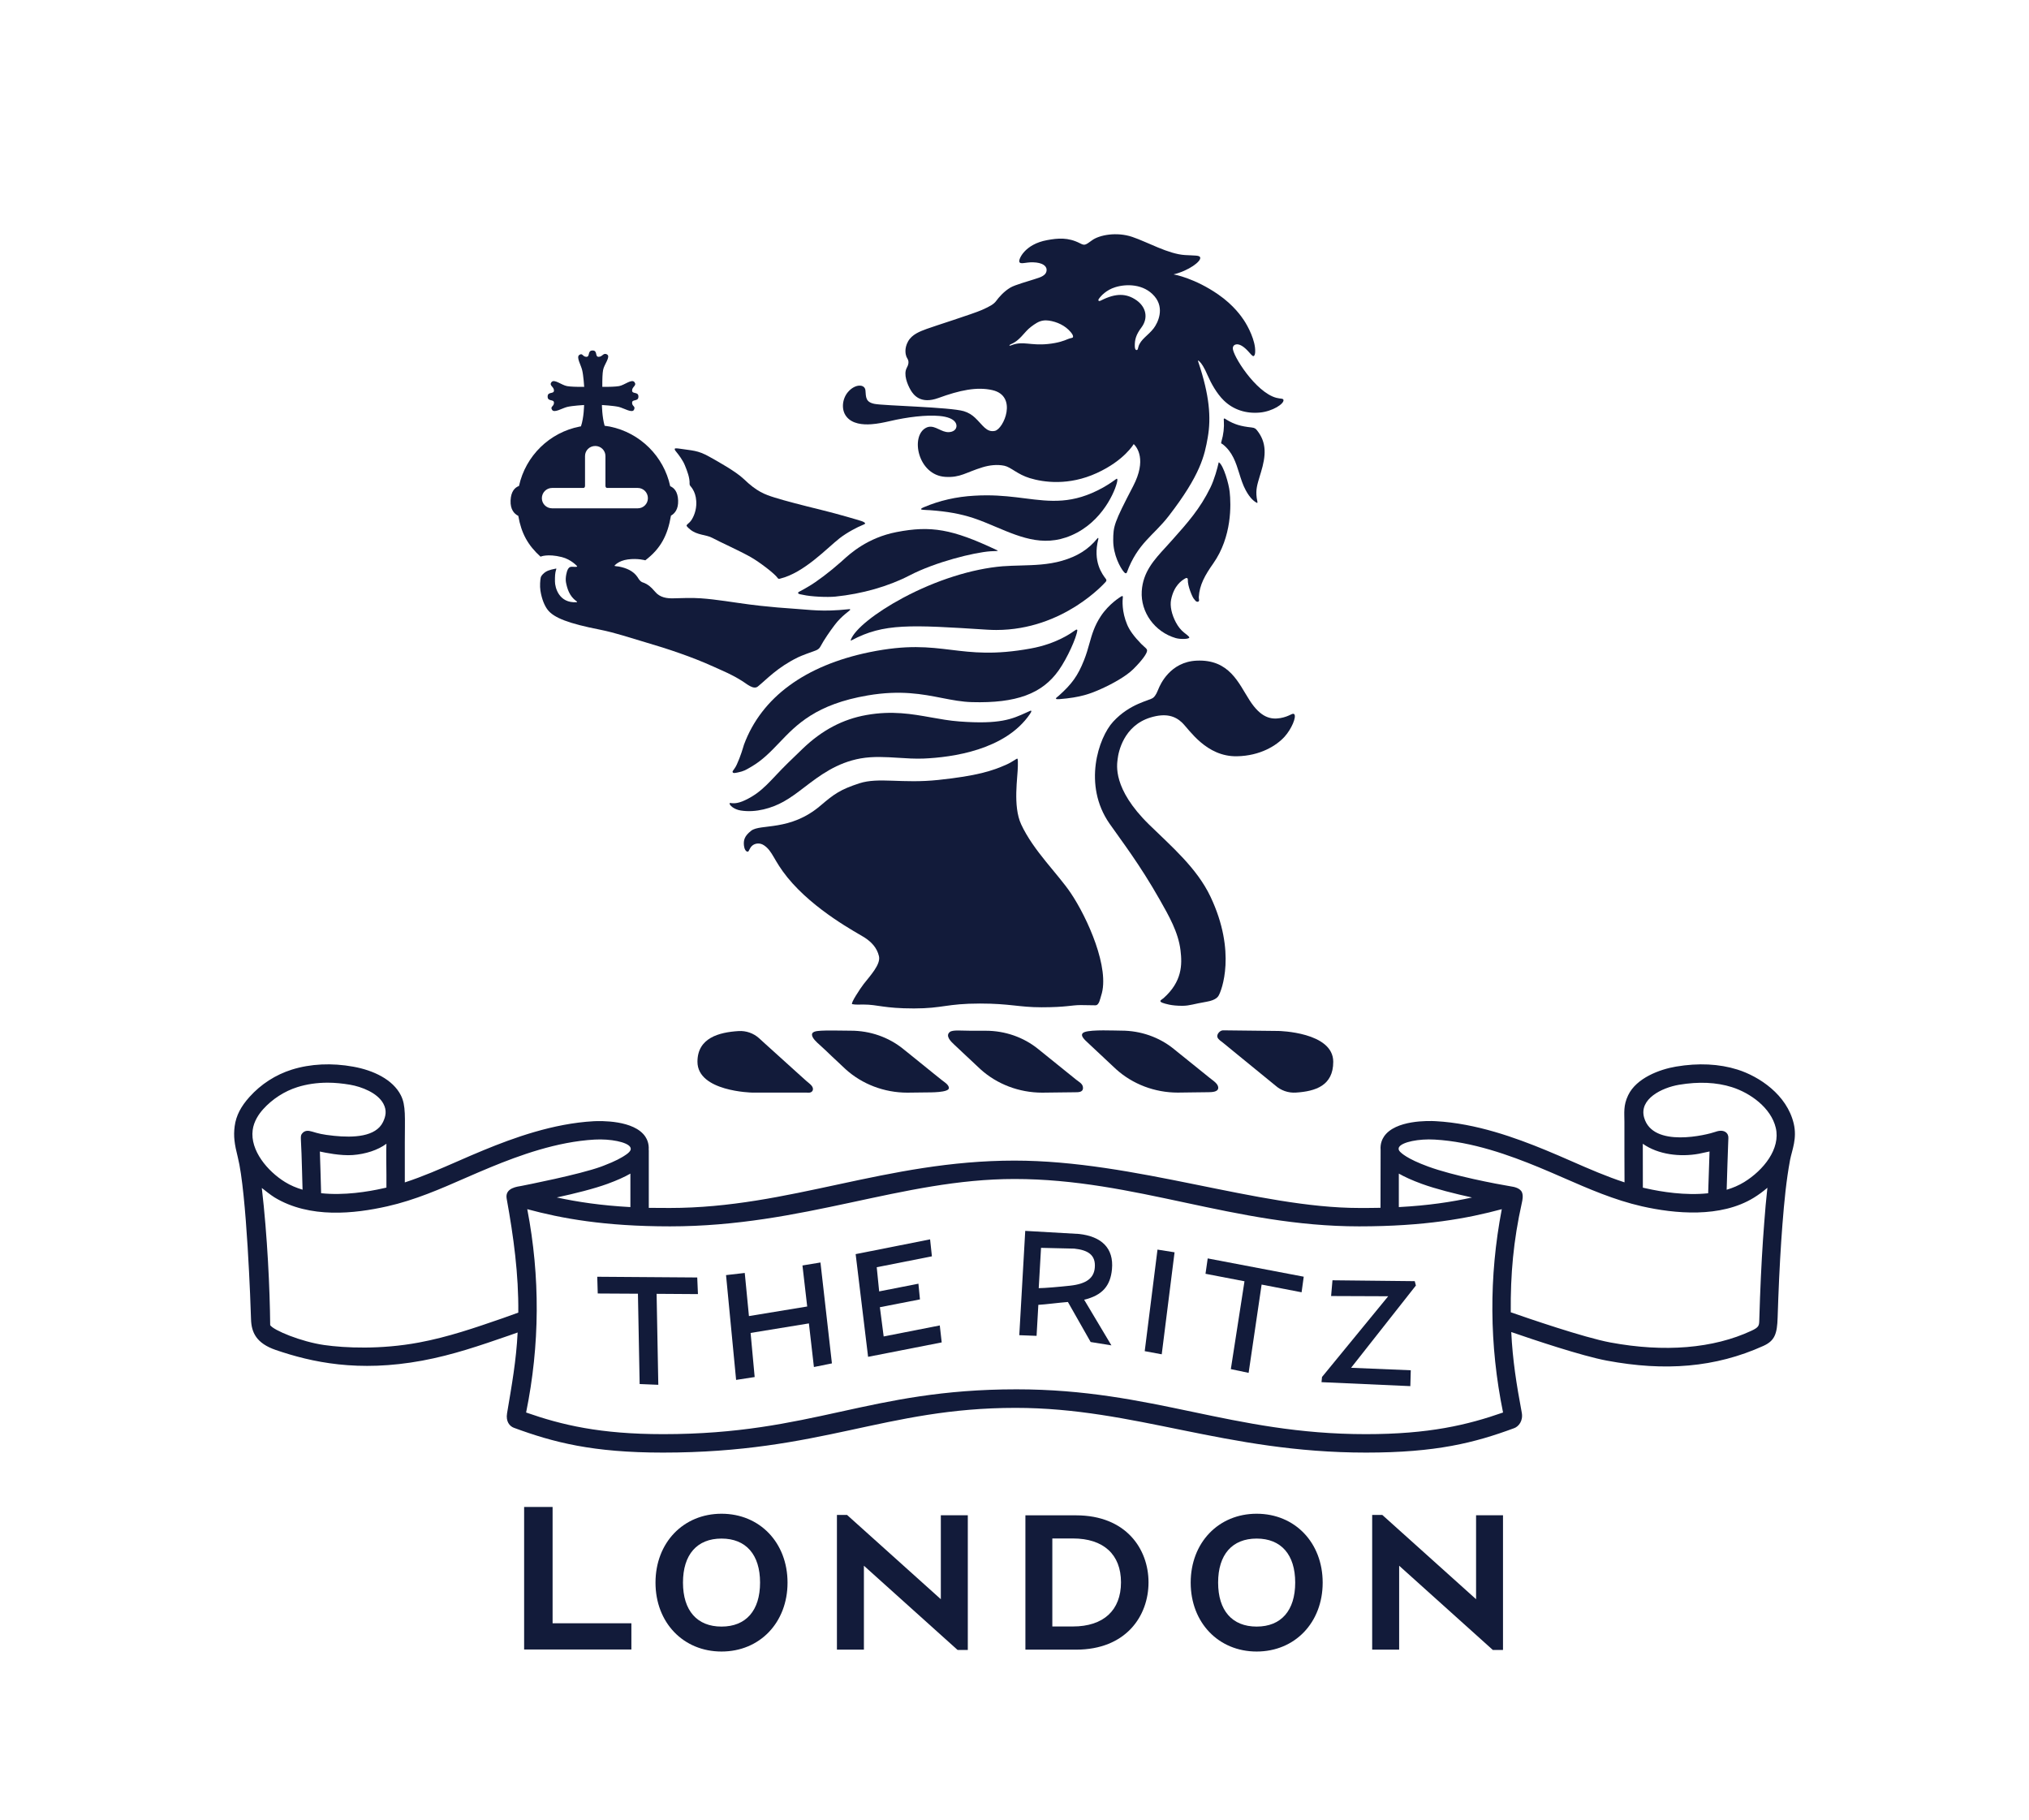 <?xml version="1.0" encoding="utf-8"?>
<!-- Generator: Adobe Illustrator 27.7.0, SVG Export Plug-In . SVG Version: 6.00 Build 0)  -->
<svg version="1.1" id="Layer_1" xmlns="http://www.w3.org/2000/svg" xmlns:xlink="http://www.w3.org/1999/xlink" x="0px" y="0px"
	 viewBox="0 0 368.5 330.43" style="enable-background:new 0 0 368.5 330.43;" xml:space="preserve">
<style type="text/css">
	.st0{fill:#121B3A;}
</style>
<g>
	<polygon class="st0" points="170.87,290.38 153.93,275.16 153.85,275.08 152,275.08 152,299.54 156.9,299.54 156.9,284.3 
		173.84,299.53 173.93,299.6 175.77,299.6 175.77,275.14 170.87,275.14 	"/>
	<path class="st0" d="M195.42,275.15h-9.19v24.39h9.19c9.1,0,13.17-6.13,13.17-12.22C208.59,281.26,204.51,275.15,195.42,275.15z
		 M203.59,287.31c0,5.09-3.18,8.02-8.73,8.02h-3.74v-15.98h3.74C200.41,279.35,203.59,282.25,203.59,287.31z"/>
	<path class="st0" d="M228.23,274.86c-6.94,0-11.98,5.26-11.98,12.51s5.04,12.51,11.98,12.51c6.95,0,11.99-5.26,11.99-12.51
		S235.18,274.86,228.23,274.86z M235.23,287.36c0,5.08-2.55,7.99-7,7.99c-4.45,0-7-2.91-7-7.99s2.55-7.99,7-7.99
		C232.68,279.37,235.23,282.29,235.23,287.36z"/>
	<polygon class="st0" points="268.08,290.38 251.14,275.16 251.05,275.08 249.21,275.08 249.21,299.54 254.11,299.54 254.11,284.3 
		271.05,299.53 271.13,299.6 272.97,299.6 272.97,275.14 268.08,275.14 	"/>
	<polygon class="st0" points="100.36,273.63 95.19,273.63 95.19,299.51 114.67,299.51 114.67,294.75 100.36,294.75 	"/>
	<path class="st0" d="M131.04,274.86c-6.94,0-11.99,5.26-11.99,12.51s5.04,12.51,11.99,12.51s11.99-5.26,11.99-12.51
		S137.99,274.86,131.04,274.86z M138.04,287.36c0,5.08-2.55,7.99-7,7.99c-4.45,0-7-2.91-7-7.99s2.55-7.99,7-7.99
		C135.49,279.37,138.04,282.29,138.04,287.36z"/>
	<path class="st0" d="M325.77,204.02c-1.24-5.25-6.28-8.57-10.22-9.81c-3.32-1.04-7.07-1.23-11.16-0.54c-2.98,0.5-7.2,2.08-8.69,5.2
		c-0.9,1.88-0.68,3.18-0.68,4.82c0,2.36,0,9.88,0.02,11c-3.26-1.06-6.41-2.43-9.69-3.87c-1.52-0.66-3.08-1.35-4.65-1.99
		c-5.42-2.23-12.6-4.85-19.96-5.25c-1.21-0.07-7.35-0.25-9.39,2.8c-0.31,0.46-0.7,1.29-0.61,2.41l-0.02,10.52
		c-1.23,0.03-2.52,0.03-3.86,0.03c-18.31,0-40.67-8.6-62.61-8.6c-23.37,0-40.85,8.6-62.6,8.6c-1.33,0-2.6,0-3.82-0.02v-10.52h-0.02
		c0.09-1.12-0.3-1.94-0.61-2.41c-2.04-3.04-8.18-2.86-9.39-2.8c-7.37,0.41-14.54,3.02-19.96,5.25c-1.57,0.64-3.14,1.33-4.65,1.99
		c-3.28,1.43-6.42,2.81-9.68,3.87l0-7.21c0-4.57,0.23-6.74-0.72-8.61c-1.46-2.88-5.01-4.54-8.62-5.19
		c-3.93-0.72-7.79-0.53-11.18,0.53c-2.95,0.93-5.61,2.64-7.69,4.96c-1.53,1.7-2.43,3.36-2.69,5.31c-0.24,1.84-0.04,3.24,0.57,5.65
		c1.61,6.31,2.34,27.17,2.4,29.41c0.07,2.37,0.94,4.36,4.5,5.58c6.5,2.22,14.95,4.09,26.61,1.93c5.58-1.04,10.48-2.74,15.67-4.53
		l1.64-0.58c-0.25,5.1-1.06,9.56-1.92,14.68c-0.25,1.48,0.46,2.34,1.25,2.63c7.2,2.65,14.28,4.5,27.06,4.5
		c28.86,0,40.25-8.12,64.05-8.12c21.73,0,38.05,8.12,63.65,8.12c12.77,0,19.71-1.78,26.91-4.44c0.78-0.29,1.65-1.3,1.37-2.81
		c-0.96-5.13-1.66-9.51-1.91-14.64c3.97,1.37,12.8,4.34,17.36,5.19c10.53,1.97,19.69,1.27,28.42-2.67c2.09-0.94,2.51-2.21,2.6-5.18
		c0.04-1.41,0.07-2.08,0.12-3.48c0.19-5,0.44-9.38,0.75-13.39c0.33-4.2,0.69-7.97,1.39-11.74
		C325.47,208.79,326.41,206.73,325.77,204.02z M70.18,213.28l0,2.31v0.05c-0.19,0.04-0.38,0.09-0.58,0.13
		c-2.79,0.63-7.12,1.33-11.28,0.89c-0.07-2.06-0.15-5.89-0.22-7.37c-0.01-0.15-0.01-0.2-0.01-0.2c0.95,0.21,3.77,0.8,5.97,0.64
		c2.31-0.17,4.56-0.89,6.12-2.05C70.11,209.02,70.18,212.14,70.18,213.28z M45.89,205.19c0.21-1.61,1.15-2.95,1.9-3.78
		c1.66-1.84,3.86-3.27,6.21-4.01c1.71-0.54,3.58-0.81,5.52-0.81c1.32,0,2.68,0.14,4.05,0.37c2.1,0.36,4.99,1.47,6.05,3.43
		c0.67,1.24,0.45,2.28-0.06,3.35c-1.31,2.7-5.38,2.86-8.89,2.5c-2.23-0.23-2.91-0.45-3.95-0.76c-0.74-0.22-1.38-0.28-1.89,0.39
		c-0.18,0.23-0.21,0.47-0.18,1.14c0.03,0.7,0.06,1.51,0.11,2.44c0.06,1.29,0.13,4.84,0.19,6.57c-1.12-0.33-2.2-0.78-3.18-1.39
		C48.6,212.68,45.4,208.89,45.89,205.19z M92.02,217.65c1.26,6.94,2.18,13.75,2.11,20.69l-2.84,1.02c-5.07,1.75-9.86,3.41-15.2,4.41
		c-6.96,1.3-13.44,0.99-17.19,0.46c-4.22-0.6-9.24-2.69-9.83-3.61c-0.06-6.56-0.51-16.21-1.52-24.91c0.51,0.4,1.63,1.3,2.32,1.72
		c6.4,3.87,14.53,2.95,20.47,1.61c5.03-1.13,9.69-3.17,14.2-5.15c1.5-0.65,3.05-1.33,4.59-1.96c5.18-2.13,12.01-4.63,18.87-5.01
		c2.89-0.16,5.85,0.45,6.43,1.32c0.11,0.16,0.16,0.38,0.09,0.57c-0.19,0.54-1.27,1.14-1.53,1.3c-0.27,0.16-0.54,0.31-0.82,0.45
		c-0.36,0.18-0.72,0.35-1.09,0.51c-0.46,0.2-0.93,0.39-1.4,0.57c-0.17,0.06-0.33,0.13-0.5,0.19c-3.96,1.45-13.82,3.37-14.46,3.5
		C94.09,215.46,91.65,215.64,92.02,217.65z M114.49,213.1v6.08c-5.34-0.29-9.63-0.94-13.37-1.75c3.25-0.7,6.77-1.58,9.21-2.47
		C112.11,214.31,113.47,213.69,114.49,213.1z M248.07,260.41c-24.45,0-38.6-8.14-63.46-8.14c-26.94,0-36.96,8.14-64.16,8.14
		c-11.48,0-18.43-1.67-24.9-3.93c2.5-12.26,2.57-24.66,0.21-36.92c6.22,1.68,14.02,3.12,25.92,3.12c24.33,0,42.05-8.6,62.58-8.6
		c21.98,0,39.9,8.6,62.58,8.6c11.89,0,19.69-1.44,25.91-3.12c-2.36,12.27-2.28,24.66,0.23,36.92
		C266.5,258.74,259.55,260.41,248.07,260.41z M254.05,219.18v-6.08c1.02,0.58,2.38,1.21,4.16,1.86c2.58,0.94,6.04,1.8,9.13,2.48
		C263.63,218.25,259.36,218.9,254.05,219.18z M320.41,222.07c-0.32,4.05-0.57,8.47-0.76,13.51c-0.06,1.42-0.1,2.84-0.14,4.26
		c-0.03,0.87-0.1,1.18-1.41,1.79c-6.93,3.23-15.8,3.96-25.64,2.13c-4.82-0.9-15.15-4.46-18.08-5.48
		c-0.06-6.92,0.48-12.99,2.01-19.86c0.13-0.58,0.27-1.3,0.03-1.91c-0.36-0.88-1.75-1.04-1.85-1.06c-2.95-0.49-10.63-1.96-15.19-3.63
		c-3.91-1.43-4.9-2.49-5.09-2.67c-0.12-0.12-0.22-0.26-0.26-0.41c-0.06-0.26,0.06-0.45,0.1-0.5c0.59-0.88,3.53-1.49,6.43-1.32
		c6.86,0.38,13.69,2.88,18.87,5.01c1.53,0.63,3.09,1.31,4.58,1.96c4.51,1.97,9.18,4.01,14.2,5.15c5.93,1.34,14.27,2.15,20.31-1.56
		c0.83-0.51,1.67-1.12,2.47-1.81C320.75,217.78,320.57,219.91,320.41,222.07z M298.36,207.68c2.81,1.99,6.81,2.43,10.16,1.82
		c0.22-0.04,1.08-0.23,1.96-0.42c-0.07,2.13-0.17,5.05-0.25,7.59c-4.16,0.44-8.49-0.26-11.28-0.89c-0.19-0.04-0.38-0.09-0.58-0.13
		C298.36,213.79,298.36,210.49,298.36,207.68z M316.77,214.64c-0.98,0.6-2.05,1.06-3.18,1.39c0.11-3.29,0.18-6.26,0.26-8.03
		c0.03-0.54,0.03-1.12,0.05-1.34c0.07-0.87-0.73-1.73-2.33-1.15c-1.47,0.53-11.38,3.03-12.97-2.58c-0.96-3.39,3.23-5.43,6.34-5.96
		c3.56-0.6,6.79-0.46,9.6,0.43c3.35,1.06,7.11,3.75,7.97,7.39C323.41,208.6,320.28,212.48,316.77,214.64z"/>
	<polygon class="st0" points="108.47,231.83 108.56,234.87 115.86,234.91 116.17,251.31 119.56,251.45 119.25,234.93 126.76,234.98 
		126.63,231.96 	"/>
	<polygon class="st0" points="145.74,229.78 146.6,237.23 136.02,238.97 135.26,231.14 131.86,231.53 133.69,250.56 137.06,250.04 
		136.32,242.03 146.91,240.3 147.82,248.22 151.09,247.56 149.01,229.24 	"/>
	<polygon class="st0" points="160.49,242.67 159.8,237.36 167.08,235.94 166.8,233.09 159.67,234.49 159.23,230.1 169.25,228.12 
		168.92,225.04 155.4,227.72 157.66,246.37 171.03,243.75 170.68,240.67 	"/>
	<path class="st0" d="M195.99,224.06l-9.79-0.56l-1.08,18.94l3.14,0.12l0.32-5.63c1.34-0.07,3.6-0.38,5.37-0.52l4.13,7.27l3.77,0.61
		l-4.95-8.29c3.33-0.79,4.77-2.55,5.05-5.52C202.32,226.6,200.01,224.51,195.99,224.06z M198.83,230.21
		c-0.17,1.84-1.47,2.91-4.48,3.24c-2.07,0.23-4.61,0.44-5.7,0.45l0.42-7.32l6.04,0.14C197.53,226.98,199.05,227.82,198.83,230.21z"
		/>
	<polygon class="st0" points="207.9,245.34 210.99,245.91 213.32,227.39 210.22,226.9 	"/>
	<polygon class="st0" points="218.94,231.29 226.02,232.65 223.54,248.6 226.77,249.28 229.13,233.25 236.39,234.65 236.78,231.82 
		219.34,228.5 	"/>
	<polygon class="st0" points="256.94,232.63 242,232.47 241.75,235.33 252.12,235.37 240.1,250.03 240.01,250.97 256.14,251.69 
		256.22,248.81 245.38,248.36 257.15,233.42 	"/>
	<path class="st0" d="M221.78,80.45c0.01,0.08,0.08,0.1,0.12,0.12c0.06,0.03,0.13,0.07,0.18,0.11c1.78,1.4,2.39,3.36,2.98,5.25
		c0.32,1.04,0.66,2.12,1.19,3.1c0.81,1.49,1.51,1.96,1.81,2.16c0.2,0.13,0.27,0.13,0.28,0.13c0.01-0.01,0.02-0.02,0.03-0.05
		c0.02-0.07-0.01-0.25-0.05-0.42c-0.03-0.13-0.06-0.28-0.08-0.44c-0.19-1.51,0.06-2.31,0.59-4.07l0.18-0.59
		c0.89-2.94,1.11-5.36-0.74-7.64c-0.09-0.11-0.19-0.22-0.31-0.3c-0.16-0.1-0.36-0.16-0.64-0.19c-1.99-0.21-3.13-0.56-4.51-1.38
		c-0.11-0.07-0.4-0.3-0.5-0.24c-0.09,0.06-0.05,0.29-0.04,0.39c0.08,1.26-0.06,2.49-0.44,3.78
		C221.81,80.32,221.77,80.37,221.78,80.45z"/>
	<path class="st0" d="M162.84,96.61c-5.27,1.02-8.43,3.9-9.78,5.13c-0.12,0.11-0.22,0.2-0.31,0.28c-2.09,1.85-4.42,3.61-5.94,4.49
		l-0.24,0.14c-0.28,0.17-0.63,0.37-1.38,0.77c-0.06,0.03-0.24,0.07-0.24,0.27c0,0.2,0.59,0.25,0.86,0.31
		c1.47,0.35,4.47,0.47,5.9,0.33c4.86-0.49,9.66-1.86,13.51-3.86c4.64-2.41,11.68-4.17,14.69-4.37c0.28-0.02,0.51-0.03,0.7-0.03
		c0.28-0.01,0.58-0.02,0.62-0.07c-0.02-0.04-0.22-0.13-0.38-0.2C172.95,96.08,169.08,95.4,162.84,96.61z"/>
	<path class="st0" d="M226.96,127.18c-2.01-3.11-3.66-7.5-9.64-7.22c-4.82,0.22-6.62,4.39-6.91,5.1c-0.24,0.56-0.48,1.23-0.97,1.63
		c-0.68,0.55-4.19,1.01-7.27,4.35c-2.67,2.89-5.54,11.49-0.67,18.5c2.12,3.05,5.44,7.31,9.15,13.86c1.63,2.88,3.35,5.85,3.75,9.15
		c0.32,2.63,0.3,5.68-3.08,8.69c-0.1,0.09-0.54,0.36-0.58,0.49c-0.03,0.09,0.08,0.25,0.4,0.36c0.44,0.15,1.57,0.56,3.67,0.54
		c1.3-0.02,1.89-0.32,4.34-0.74c1.78-0.3,2.1-1,2.17-1.11c0.51-0.83,3.31-7.88-1.48-17.97c-2.46-5.18-7.08-9.12-11.14-13.08
		c-6.7-6.55-5.83-10.9-5.72-11.89c0.14-1.29,1.09-6.07,5.97-7.56c2.8-0.85,4.49-0.26,5.74,0.94c1.3,1.24,4.37,6.21,9.97,6.1
		c4.19-0.08,7.14-1.91,8.63-3.54c1.28-1.41,2.2-3.62,1.77-4.09c-0.31-0.34-0.77,0.39-2.54,0.7
		C230.76,130.68,228.97,130.29,226.96,127.18z"/>
	<path class="st0" d="M135.12,135.21c-0.05,0.14-0.11,0.34-0.18,0.59c-0.23,0.82-1.03,3.1-1.54,3.75c-0.31,0.41-0.4,0.55-0.34,0.66
		c0.13,0.22,0.34,0.17,0.99,0.04c1.01-0.21,1.4-0.44,2.25-0.94l0.14-0.08c2.07-1.21,3.54-2.75,5.1-4.38
		c3.12-3.27,6.65-6.98,16.08-8.58c5.95-1.01,9.94-0.22,13.46,0.47c1.85,0.36,3.59,0.7,5.42,0.75c8.07,0.23,12.79-1.52,15.79-5.79
		c1.56-2.21,3.22-5.93,3.37-7.23c0.01-0.07-0.02-0.13-0.08-0.15c-0.09-0.03-0.25,0.07-0.53,0.27c-0.42,0.3-3.15,2.31-7.84,3.16
		c-6.6,1.21-10.59,0.72-14.45,0.25c-4.12-0.5-8.01-0.97-14.83,0.42C146.21,120.83,138.31,126.63,135.12,135.21z"/>
	<path class="st0" d="M158.27,77.03c1.12-0.08,2.23-0.31,3.32-0.56c3.25-0.76,6.67-1.16,9.02-0.94c3.16,0.28,3.29,1.69,3,2.26
		c-0.29,0.57-1.07,0.77-1.79,0.64c-1.23-0.22-2.36-1.43-3.66-0.74c-2.86,1.51-1.46,8.6,3.53,8.9c2.75,0.16,3.67-0.8,6.78-1.75
		c1.26-0.38,2.64-0.54,3.94-0.27c1.19,0.25,2.37,1.57,4.62,2.25c2.5,0.76,7.06,1.42,12.18-0.93c5-2.29,6.69-5.26,6.69-5.26
		c0.6,0.57,2.39,2.85-0.1,7.64c-3.5,6.72-3.61,7.27-3.62,9.84c-0.01,2.64,1.3,5.03,1.96,5.77c0.09,0.1,0.21,0.23,0.35,0.21
		c0.06-0.01,0.13-0.04,0.16-0.13c1.96-5.33,4.85-6.7,7.58-10.23c5.82-7.52,6.55-11.04,7.12-14.32c0.63-3.59,0.31-7.64-1.71-13.66
		c-0.07-0.2-0.07-0.25-0.06-0.27c0.04-0.06,0.27,0.16,0.31,0.2c0.3,0.29,0.79,0.96,1.46,2.53c0.58,1.34,1.62,3.25,2.92,4.51
		c1.73,1.68,4.02,2.42,6.54,2.19c2.31-0.21,4.43-1.6,4.29-2.29c-0.06-0.31-0.51-0.18-1.31-0.39c-3.77-1.01-7.99-7.79-7.89-9.03
		c0.02-0.25,0.13-0.48,0.37-0.59c0.78-0.36,1.75,0.43,2.48,1.24c0.24,0.27,0.75,0.9,0.92,0.81c0.26-0.13,0.28-0.53,0.29-0.78
		c0.09-2.01-1.33-4.67-2.05-5.74c-0.37-0.55-1.77-2.68-4.67-4.68c-4.24-2.93-7.87-3.6-8.1-3.64c2.67-0.63,5.13-2.39,4.82-3.11
		c-0.16-0.37-0.95-0.29-2.75-0.4c-3.03-0.18-6.77-2.35-9.59-3.3c-2.82-0.95-5.98-0.35-7.3,0.63c-1.26,0.93-1.35,0.95-2.19,0.53
		c-2.14-1.1-3.99-0.93-5.95-0.57c-4.04,0.73-5.19,3.43-5.06,3.91c0.15,0.58,1.14,0.07,2.53,0.12c1.66,0.05,2.39,0.65,2.43,1.3
		c0.06,1.13-1.27,1.45-1.89,1.66c-1.43,0.48-3.81,1.11-4.69,1.63c-1.19,0.7-2.13,1.81-2.55,2.39c-0.46,0.63-1.14,1.01-2.62,1.67
		c-1.57,0.7-8.79,2.98-10.02,3.44c-1.23,0.46-2.68,0.98-3.4,2.29c-0.72,1.31-0.43,2.38-0.29,2.76c0.14,0.38,0.73,0.82,0.07,2.01
		c-0.66,1.2,0.12,3.05,0.7,4.05c0.55,0.94,1.85,2.6,5.03,1.44c3.86-1.41,6.99-2.08,9.82-1.43c4.64,1.07,2.04,7.07,0.44,7.4
		c-1.54,0.32-2.22-1.1-3.61-2.4c-0.51-0.48-1.17-0.92-2.03-1.18c-2.51-0.74-14.52-0.99-16.19-1.32c-1.67-0.32-1.57-1.23-1.67-2.44
		c-0.1-1.21-1.89-1.23-3.18,0.29c-1.03,1.21-1.28,3.21-0.26,4.47C154.78,76.97,156.69,77.15,158.27,77.03z M199.6,54.23
		c0.36-0.52,1.33-1.58,2.95-2.08c1.99-0.62,5.18-0.64,7.13,1.65c1.88,2.2,0.61,4.81-0.15,5.81c-0.96,1.27-2.39,2-2.77,3.34
		c-0.06,0.22-0.11,0.56-0.26,0.6c-0.22,0.05-0.39-0.13-0.4-0.65c-0.03-1.23,0.22-2.13,1.22-3.46c1.27-1.72,0.82-3.69-0.9-4.91
		c-1.85-1.3-3.78-1.32-6.42,0.01c-0.12,0.06-0.36,0.2-0.48,0.05C199.4,54.46,199.6,54.23,199.6,54.23z M183.56,62.52
		c1-0.45,1.48-0.85,2.82-2.38c0.49-0.55,1.22-1.1,1.91-1.51c0.79-0.46,1.52-0.51,2.18-0.42c1.49,0.21,2.99,0.9,3.97,2.07
		c0.2,0.24,0.52,0.63,0.43,0.93c-0.06,0.2-0.43,0.14-0.9,0.35c-0.71,0.31-1.78,0.71-3.62,0.9c-3.21,0.34-4.57-0.6-6.64,0.22
		c-0.24,0.09-0.35,0.11-0.37,0.05C183.3,62.67,183.38,62.6,183.56,62.52z"/>
	<path class="st0" d="M154.67,116.26c5.84-3.11,10.62-2.82,24.67-1.92c0.54,0.03,1.08,0.05,1.6,0.05c12.23,0,19.8-8.65,19.89-8.76
		c0.09-0.12,0.11-0.16,0.11-0.27c0-0.09-0.08-0.22-0.08-0.22c-0.66-0.86-2.43-3.15-1.39-7.24c0.01-0.04,0.02-0.12,0.01-0.17
		c-0.03-0.12-0.12-0.04-0.21,0.07c-1.62,1.97-3.59,3.21-6.38,4.02c-2.53,0.73-5.07,0.79-7.52,0.86c-1.08,0.03-2.19,0.06-3.27,0.14
		c-5.51,0.45-12.1,2.53-18.07,5.72c-5.04,2.69-8.83,5.74-9.51,7.64c-0.01,0.03-0.03,0.07,0.01,0.12
		C154.59,116.33,154.65,116.28,154.67,116.26z"/>
	<path class="st0" d="M168.92,92.64c3.19,0.24,5.45,0.65,7.81,1.41c1.39,0.46,2.79,1.05,4.13,1.62c4.79,2.02,9.31,3.94,14.74,1.05
		c5.28-2.82,7.25-8.47,7.33-9.5c0.03-0.28-0.08-0.34-0.17-0.27c-0.47,0.34-1.34,0.97-2.45,1.59c-5.49,3.05-9.51,2.54-14.16,1.95
		c-2.06-0.26-4.33-0.55-6.95-0.55c-0.73,0-1.49,0.02-2.28,0.07c-3.23,0.18-6.3,0.88-9.14,2.09c-0.52,0.22-0.51,0.31-0.5,0.38
		c0.07,0.09,0.64,0.11,1.01,0.13C168.49,92.61,168.71,92.62,168.92,92.64z"/>
	<path class="st0" d="M221.34,83.95c-0.01,0.02-0.02,0.06-0.03,0.11c-0.19,0.89-0.75,2.98-1.49,4.49c-1.89,3.86-4.13,6.36-6.95,9.53
		l-0.19,0.21c-0.32,0.36-0.64,0.71-0.96,1.06c-2.13,2.32-4.14,4.51-4.36,7.99c-0.23,3.83,2.36,7.41,6.17,8.52
		c0.87,0.25,2.39,0.2,2.47-0.09c0.05-0.17-0.78-0.77-0.97-0.92c-0.57-0.46-1.06-1.07-1.46-1.82c-0.78-1.45-1.11-3-0.88-4.14
		c0.52-2.58,1.94-3.47,2.4-3.76l0.08-0.05c0.13-0.09,0.31-0.18,0.44-0.1c0.09,0.05,0.13,0.15,0.12,0.28
		c-0.06,1.14,0.85,3.19,1.06,3.42c0.24,0.26,0.38,0.63,0.76,0.58c0.38-0.05,0.15-0.54,0.17-0.82c0.12-2.25,1.15-4.03,2.62-6.12
		c3.43-4.87,3.24-10.72,2.99-13.01c-0.15-1.47-1.12-4.8-1.93-5.34C221.39,83.98,221.36,83.96,221.34,83.95z"/>
	<path class="st0" d="M203.88,108.25c-0.05-0.04-0.11-0.04-0.27,0.06c-0.17,0.11-2.21,1.34-3.69,3.58c-1.16,1.76-1.6,3.31-2.06,4.94
		c-0.27,0.97-0.55,1.97-1,3.09c-1.11,2.78-2.18,4.28-4.58,6.42c-0.11,0.1-0.22,0.19-0.32,0.26c-0.12,0.1-0.21,0.17-0.17,0.27
		c0.04,0.1,0.24,0.1,0.59,0.08c3.88-0.3,5.7-1,7.67-1.89c1.92-0.86,4.43-2.24,5.74-3.53c1.54-1.52,2.54-2.85,2.54-3.4
		c0-0.23-0.12-0.35-0.47-0.66c-0.16-0.14-0.36-0.32-0.59-0.55c-1.27-1.3-2.1-2.43-2.54-3.46c-1.03-2.42-0.87-4.48-0.8-5.05
		C203.92,108.39,203.94,108.29,203.88,108.25z"/>
	<path class="st0" d="M132.75,145.82c-0.12-0.01-0.22-0.05-0.24,0.05c-0.06,0.33,0.78,1.1,2.02,1.3c2.78,0.44,5.67-0.44,7.76-1.6
		c1.32-0.73,2.57-1.68,3.89-2.69c2.7-2.06,5.77-4.39,10.13-5.17c2.29-0.4,4.61-0.25,6.86-0.11c1.48,0.1,3,0.19,4.51,0.14
		c5.32-0.22,14.91-1.56,19.36-8.07c0.21-0.3,0.32-0.51,0.25-0.6c-0.07-0.08-0.19,0.01-0.41,0.1l-0.51,0.23
		c-2.55,1.16-4.75,2.16-12.14,1.6c-1.77-0.13-3.47-0.44-5.11-0.73c-3.48-0.62-7.08-1.27-11.76-0.44c-4.3,0.76-8.08,2.76-11.57,6.11
		c-0.9,0.86-1.81,1.74-2.69,2.6c-3.16,3.08-4.48,5.2-7.77,6.75C133.77,146.04,132.99,145.83,132.75,145.82z"/>
	<path class="st0" d="M154.77,182.33c0.59,0.13,1.44,0.07,2.02,0.07c2.68,0,3.68,0.71,9.2,0.71c5.26,0,5.92-0.89,12-0.89
		c5.42,0,7.09,0.68,11.16,0.68c4.53,0,5.42-0.4,7.13-0.4c0.94,0,1.82,0.04,2.67,0.04c0.69,0,0.85-1.2,1.04-1.76
		c1.65-4.91-2.49-14.13-5.54-18.65c-2.34-3.47-6.78-7.68-8.99-12.45c-1.55-3.34-0.6-8.63-0.6-10.59c0-0.58,0.04-1.28-0.1-1.34
		c-0.11-0.04-0.96,0.64-1.97,1.08c-2.59,1.15-5.3,2.04-12.37,2.79c-6.6,0.7-10.82-0.53-14.34,0.61c-3.46,1.13-4.56,1.92-7.06,4.05
		c-5.53,4.72-10.93,3.25-12.6,4.57c-1.2,0.94-1.42,1.7-1.3,2.72c0.06,0.55,0.34,1.13,0.72,1.07c0.2-0.03,0.28-0.65,0.77-1.08
		c0.49-0.43,1.36-0.59,2.13-0.08c1.62,1.08,1.74,2.72,4.28,5.85c4.89,6.02,12.78,10.12,13.95,10.87c1.31,0.84,2.32,1.91,2.67,3.44
		c0.34,1.49-1.63,3.56-2.78,5.04C156.25,179.46,154.41,182.25,154.77,182.33z"/>
	<path class="st0" d="M124.38,84.48c0.42,1.04,0.91,2.25,0.86,3.38c-0.01,0.12,0.03,0.24,0.11,0.34c0.26,0.33,1.23,1.35,1.1,3.55
		c-0.08,1.32-0.67,2.56-1.2,3.08c-0.25,0.25-0.53,0.44-0.56,0.58c-0.02,0.11,0.21,0.36,0.64,0.72c1.3,1.08,2.93,0.93,4.04,1.54
		c1.36,0.74,4.92,2.32,6.98,3.49c1.62,0.92,4.37,3.02,4.9,3.81c0.13,0.19,0.27,0.13,0.42,0.1c4.37-1.06,8.51-5.53,10.81-7.33
		c1.39-1.08,3.26-2.04,4.25-2.44c0.18-0.07,0.4-0.16,0.39-0.26c-0.01-0.15-0.35-0.32-0.64-0.42c-0.51-0.17-4.14-1.25-7.32-2.03
		c-3.55-0.87-6.64-1.67-8.42-2.23c-1.86-0.58-3.27-1.08-5.68-3.4c-1.43-1.37-4.89-3.28-6.25-4.04c-2.13-1.19-3.03-1.08-5.37-1.45
		c-0.28-0.04-0.44-0.06-0.66-0.06c-0.35,0-0.35,0.2,0.18,0.81C123.17,82.47,124.01,83.55,124.38,84.48z"/>
	<path class="st0" d="M94.13,93.67c0.55,3.17,1.75,5.34,4.04,7.41c0,0,1.24-0.58,3.85,0.07c1.72,0.43,2.8,1.66,2.8,1.66
		c0.04,0.2-0.52,0.1-0.94,0.1c-0.47,0-0.63,0.23-0.8,0.57c-0.12,0.23-0.45,1.38-0.29,2.26c0.22,1.12,0.6,2.48,1.88,3.41
		c0.02,0.02,0.14,0.05,0.13,0.13c-0.01,0.08-0.11,0.07-0.15,0.07c-3.12,0.17-3.85-2.63-3.86-3.75c-0.01-0.97,0.01-1.56,0.22-2.2
		c0.02-0.05,0.05-0.11,0.03-0.14c-0.01-0.02-0.06-0.02-0.11-0.01c-0.27,0.06-1.24,0.22-1.81,0.58c-0.34,0.21-0.81,0.64-0.91,1.03
		c-0.1,0.41-0.19,1.57-0.06,2.38c0.25,1.61,0.78,2.79,1.32,3.49c1.11,1.45,3.83,2.49,9.43,3.59c2.83,0.56,5.61,1.51,8.37,2.32
		c3.98,1.16,8.39,2.63,12.25,4.38c2.11,0.96,3.27,1.39,5.26,2.63c0.84,0.52,2.06,1.65,2.86,1c1.65-1.34,3.57-3.49,7.32-5.31
		c0.62-0.3,2.17-0.87,3.14-1.21c0.51-0.18,0.75-0.45,0.9-0.73c0.68-1.27,1.71-2.75,2.57-3.89c1.31-1.75,2.85-2.66,2.84-2.79
		c0-0.15-0.1-0.12-0.27-0.1c-4.82,0.51-6.94,0.1-9.8-0.08c-2.1-0.14-4.16-0.31-6.23-0.54c-0.66-0.07-1.33-0.15-2-0.24
		c-2.79-0.36-6.02-0.93-8.83-1.12c-1.64-0.11-3.28-0.05-4.93,0c-1.21,0.04-2.49-0.13-3.36-1.18c-0.88-1.04-1.39-1.35-1.96-1.6
		c-0.12-0.06-0.26-0.08-0.38-0.14c-0.46-0.2-0.68-0.65-0.85-0.91c-0.78-1.17-2.07-1.68-3.4-1.94c-0.26-0.05-0.79-0.05-0.8-0.15
		c0,0,0.66-0.9,2.43-1.14c1.79-0.24,3.17,0.16,3.17,0.16c2.78-2.12,4.05-4.52,4.66-8.11c0.71-0.41,1.35-1.18,1.3-2.74
		c-0.06-1.62-0.73-2.31-1.44-2.61c-1.16-5.42-5.46-9.69-10.9-10.81c0,0-0.08-0.03-0.55-0.09l-0.46-0.07
		c-0.47-1.64-0.49-3.77-0.49-3.77s2.13,0.12,3.09,0.35c0.93,0.24,2.4,1.17,2.73,0.52c0.34-0.69-0.34-0.58-0.34-1.28
		c0-0.72,1.15-0.14,1.15-1.12c0-0.97-1.15-0.38-1.15-1.11c0-0.7,0.9-0.88,0.44-1.5c-0.49-0.68-1.81,0.54-2.82,0.71
		c-0.6,0.1-1.71,0.15-3.03,0.13v-0.04c-0.01-1.33,0.03-2.43,0.14-3c0.17-1.03,1.44-2.44,0.71-2.85c-0.68-0.37-0.8,0.44-1.52,0.44
		c-0.71,0-0.13-1.15-1.09-1.15c-0.99,0-0.42,1.15-1.13,1.15c-0.7,0-0.67-0.76-1.28-0.35c-0.61,0.39,0.28,1.79,0.51,2.76
		c0.24,0.94,0.37,3.06,0.37,3.06l-0.09-0.02c-1.34,0.02-2.41-0.03-3.01-0.13c-1.02-0.17-2.35-1.38-2.85-0.71
		c-0.47,0.62,0.46,0.8,0.46,1.5c0,0.72-1.15,0.14-1.15,1.11c0,0.98,1.15,0.4,1.15,1.12c0,0.7-0.73,0.66-0.35,1.28
		c0.4,0.64,1.79-0.28,2.75-0.52c0.95-0.23,3.07-0.35,3.07-0.35s-0.02,2.28-0.57,3.88c-0.09,0.01-0.17,0.02-0.17,0.02
		c-5.52,1.06-9.89,5.33-11.08,10.8c-0.73,0.27-1.46,0.95-1.53,2.65C92.67,92.51,93.38,93.3,94.13,93.67z M100.27,88.6h5.69
		c0.13,0,0.29-0.11,0.29-0.38v-5.41c0-1.02,0.82-1.83,1.86-1.83c1.02,0,1.85,0.81,1.85,1.83v5.41c0,0.22,0.13,0.38,0.29,0.38h5.58
		c1.02,0,1.84,0.83,1.84,1.86c0,1.02-0.82,1.84-1.84,1.84h-15.56c-1.03,0-1.86-0.82-1.86-1.84C98.41,89.44,99.24,88.6,100.27,88.6z"
		/>
	<path class="st0" d="M148.87,189.73c0.72,0.63,1.41,1.32,2.11,1.98c0.86,0.81,1.73,1.62,2.59,2.43c3.01,2.73,7.03,4.26,11.21,4.26
		c1.11-0.02,2.21-0.03,3.31-0.04c0.75-0.01,4.35,0.06,4.25-0.84c-0.07-0.6-0.8-1.01-1.25-1.37c-0.5-0.4-1-0.81-1.51-1.21
		c-1.29-1.04-2.58-2.08-3.86-3.12c-0.56-0.45-1.12-0.91-1.69-1.36c-2.65-2.14-6.01-3.31-9.5-3.31c-1.15,0-4.6-0.08-5.37,0
		c-0.51,0.06-1.69,0.02-1.69,0.73C147.48,188.49,148.34,189.27,148.87,189.73z"/>
	<path class="st0" d="M173.22,189.6c0.72,0.67,1.43,1.34,2.15,2.02c0.89,0.84,1.79,1.68,2.69,2.52c3.01,2.73,7.03,4.26,11.22,4.26
		c1.09-0.01,2.19-0.03,3.28-0.04c0.87-0.01,1.73-0.02,2.6-0.03c0.65-0.01,1.54,0.05,1.53-0.81c-0.01-0.73-0.71-1.05-1.22-1.46
		c-0.53-0.43-1.07-0.86-1.6-1.29c-1.29-1.04-2.59-2.09-3.88-3.13c-0.48-0.39-0.97-0.78-1.45-1.17c-2.65-2.14-6.01-3.31-9.5-3.31
		h-2.71c-1.73,0-3.31-0.2-3.83,0.23C171.63,188.09,172.73,189.14,173.22,189.6z"/>
	<path class="st0" d="M197.59,189.36c0.74,0.69,1.48,1.39,2.22,2.08c0.96,0.9,1.91,1.8,2.87,2.69c3.02,2.73,7.03,4.26,11.22,4.26
		c1.01-0.01,2.02-0.03,3.03-0.04c0.84-0.01,1.69-0.02,2.53-0.03c0.59-0.01,1.67-0.03,1.78-0.68c0.13-0.79-0.88-1.38-1.53-1.91
		c-0.65-0.53-1.31-1.05-1.96-1.58c-1.32-1.06-2.64-2.13-3.96-3.19c-0.21-0.17-0.42-0.34-0.63-0.51c-2.65-2.14-6.01-3.31-9.5-3.31
		c-1.23,0-5.34-0.21-6.65,0.25C195.81,187.82,197.07,188.87,197.59,189.36z"/>
	<path class="st0" d="M126.67,192.79c0,5.42,9.93,5.6,9.93,5.6h9.81c0.38,0,0.77,0.1,1.08-0.22c0.13-0.13,0.17-0.34,0.15-0.52
		c-0.07-0.56-0.79-1.01-1.18-1.36c-0.49-0.44-0.98-0.88-1.47-1.32c-1.11-1-2.22-2.01-3.33-3.01c-0.93-0.84-1.87-1.69-2.8-2.53
		c-0.34-0.31-0.68-0.61-1.01-0.92c-1-0.9-2.35-1.38-3.73-1.29C130.56,187.44,126.67,188.47,126.67,192.79z"/>
	<path class="st0" d="M222.54,187.09h-0.46c-0.52,0.02-1.13,0.69-0.98,1.22c0.12,0.44,0.73,0.79,1.07,1.07
		c0.9,0.73,1.8,1.47,2.7,2.21c2.25,1.84,4.5,3.67,6.75,5.51c1,0.9,2.35,1.38,3.73,1.29c3.57-0.23,6.79-1.26,6.79-5.59
		c0-5.42-9.93-5.6-9.93-5.6L222.54,187.09z"/>
</g>
</svg>
